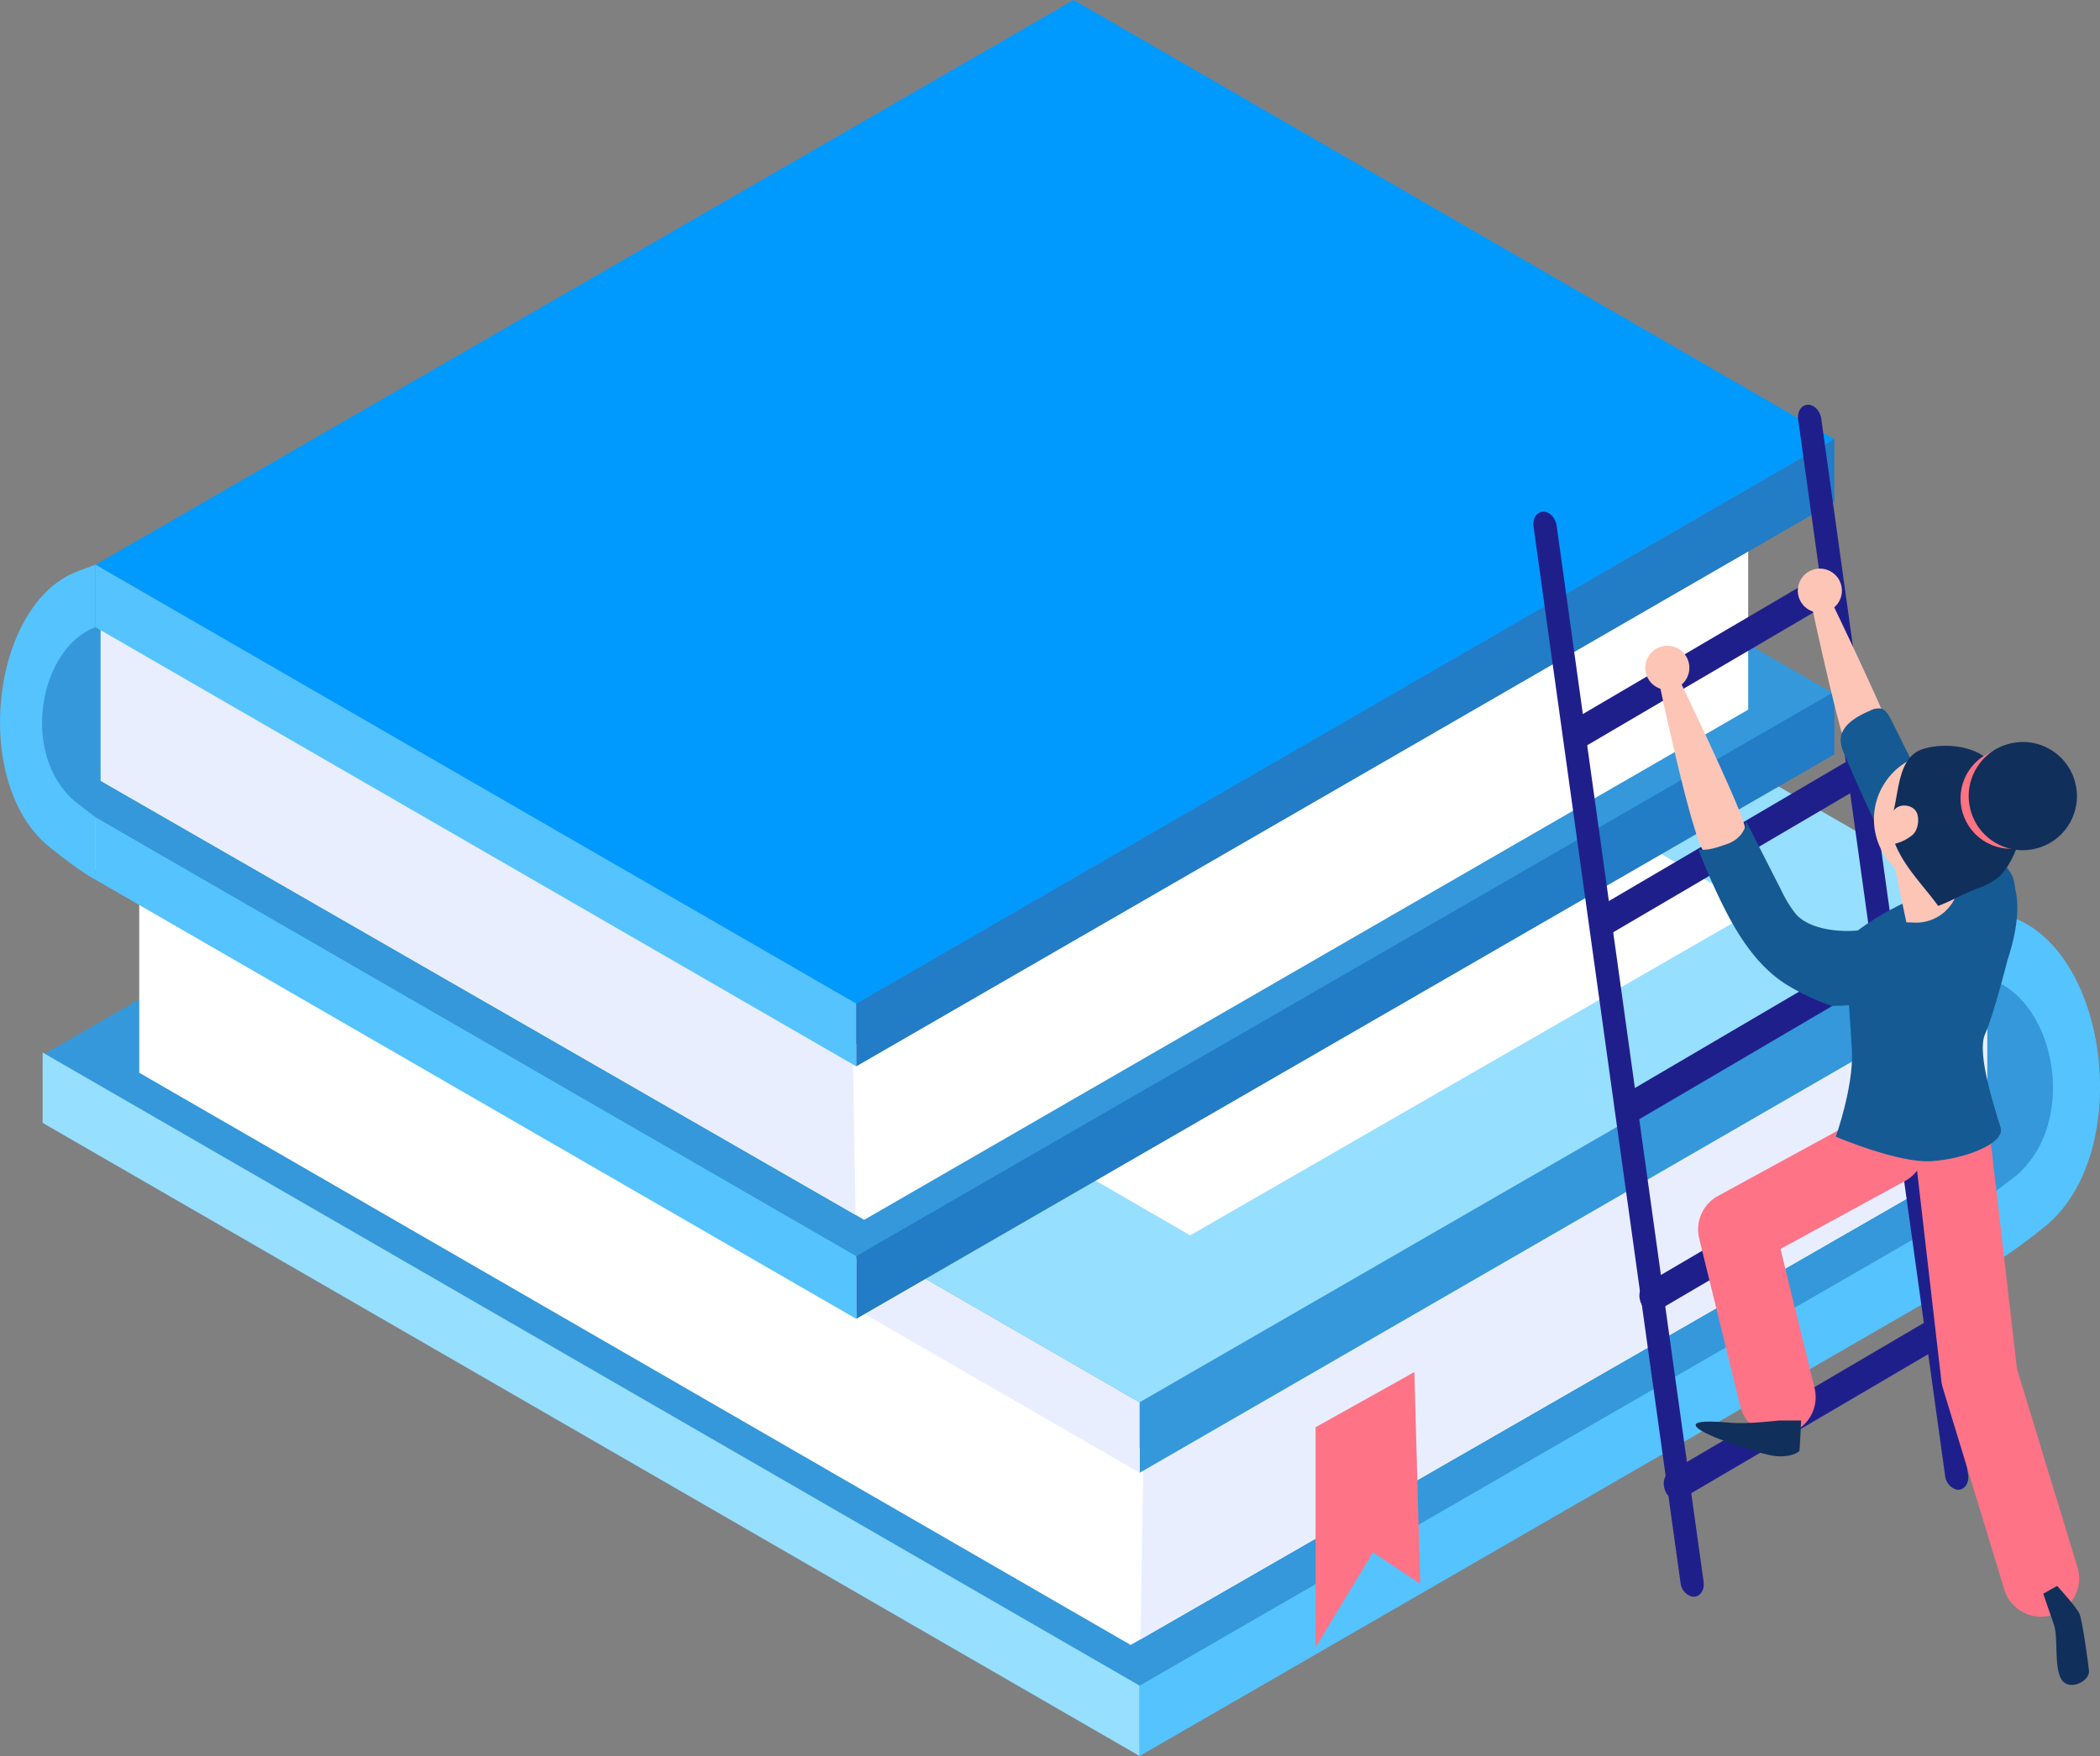 <svg xmlns="http://www.w3.org/2000/svg" viewBox="0 0 659.19 551.35"><rect x="0" y="0" width="659.19" height="551.35" fill="#808080" stroke="none"/><defs><style>.cls-1{fill:#3498db;}.cls-2{fill:#97dfff;}.cls-3{fill:#55c3fe;}.cls-4{fill:#fff;}.cls-5{fill:#e9eeff;}.cls-6{fill:#fe7386;}.cls-7{fill:#227cc6;}.cls-8{fill:#009aff;}.cls-9{fill:#1f1f8c;}.cls-10{fill:#fdc5b6;}.cls-11{fill:#155a93;}.cls-12{fill:#112f5b;}.cls-13{fill:#ff7382;}</style></defs><title>Asset 52</title><g id="Layer_2" data-name="Layer 2"><g id="Layer_1-2" data-name="Layer 1"><polygon class="cls-1" points="625.07 375.79 648.37 358.83 646.85 314.86 280.72 176.92 12.89 331.55 357.24 530.35 625.07 375.79"/><polygon class="cls-2" points="357.73 551.35 13.38 352.56 13.38 330.47 357.73 529.26 357.73 551.35"/><polygon class="cls-2" points="13.37 241.55 357.73 440.33 625.57 285.78 281.21 86.91 13.37 241.55"/><path class="cls-3" d="M631.61,288l-6-2.21v22h0c19.68,7.37,26.59,44.16,7.67,61l-7.67,5.9v22s5.24-2.65,16.26-11.56C669.65,362.67,662.44,299.28,631.61,288Z"/><path class="cls-4" d="M105.73,232.87l267.86,155L551.34,285.52,282.4,129.09Z"/><polygon class="cls-4" points="623.74 297.87 575.65 330.22 354.93 456.08 43.71 276.41 43.71 336.82 354.93 516.48 623.74 361.87 623.74 297.87"/><polygon class="cls-5" points="357.97 514.73 623.74 361.87 623.74 297.87 575.65 330.22 358.99 453.76 357.97 514.73"/><polygon class="cls-3" points="625.56 396.72 357.73 551.35 357.73 529.26 625.56 374.7 625.56 396.72"/><polygon class="cls-1" points="625.56 307.79 357.73 462.43 357.73 440.34 625.56 285.78 625.56 307.79"/><polygon class="cls-5" points="357.73 462.43 13.38 263.63 13.38 241.54 357.73 440.34 357.73 462.43"/><polygon class="cls-6" points="412.96 448.12 412.96 517.23 430.98 487.39 445.79 497.27 443.97 430.79 412.96 448.12"/><polygon class="cls-1" points="30.42 257.57 9.65 242.44 11.01 203.24 337.45 80.25 576.24 218.12 269.22 395.37 30.42 257.57"/><polygon class="cls-7" points="268.78 414.09 575.81 236.85 575.81 217.16 268.78 394.4 268.78 414.09"/><polygon class="cls-8" points="575.81 137.88 268.78 315.11 29.98 177.31 337.01 0 575.81 137.88"/><path class="cls-3" d="M24.59,179.28l5.39-2v19.63h0c-17.55,6.57-23.71,39.37-6.84,54.4L30,256.6v19.63s-4.67-2.37-14.5-10.31C-9.32,245.87-2.89,189.35,24.59,179.28Z"/><polygon class="cls-4" points="31.61 188.09 74.49 216.94 271.28 329.15 548.76 168.96 548.76 222.82 271.28 383 31.61 245.15 31.61 188.09"/><polygon class="cls-5" points="268.57 381.44 31.61 245.15 31.61 188.09 74.49 216.94 267.66 327.08 268.57 381.44"/><polygon class="cls-3" points="29.98 276.22 268.78 414.09 268.78 394.4 29.98 256.6 29.98 276.22"/><polygon class="cls-3" points="29.98 196.94 268.78 334.81 268.78 315.12 29.98 177.31 29.98 196.94"/><polygon class="cls-7" points="268.78 334.81 575.81 157.56 575.81 137.87 268.78 315.12 268.78 334.81"/><path class="cls-9" d="M531.07,501.28a5,5,0,0,1-3.56-4.36L481.38,165.35c-.35-2.52,1-4.62,3-4.69s3.9,1.89,4.25,4.42l46.13,331.56c.35,2.52-1,4.62-3,4.7A3,3,0,0,1,531.07,501.28Z"/><path class="cls-9" d="M614.13,467.69a5,5,0,0,1-3.56-4.36L564.45,131.77c-.35-2.52,1-4.62,3-4.69s3.9,1.9,4.25,4.42L617.8,463.05c.35,2.52-1,4.62-3,4.69A3,3,0,0,1,614.13,467.69Z"/><path class="cls-9" d="M495.29,234.89a4.51,4.51,0,0,1-3.07-2.67c-1.07-2.31-.54-5,1.18-6l79.53-46.68c1.72-1,4,0,5.05,2.34s.54,5-1.18,6l-79.53,46.68A2.79,2.79,0,0,1,495.29,234.89Z"/><path class="cls-9" d="M502.94,293.91a4.51,4.51,0,0,1-3.07-2.67c-1.07-2.31-.54-5,1.18-6l79.53-46.68c1.71-1,4,0,5.05,2.34s.54,5-1.18,6l-79.53,46.68A2.8,2.8,0,0,1,502.94,293.91Z"/><path class="cls-9" d="M510.58,352.92a4.51,4.51,0,0,1-3.07-2.67c-1.07-2.31-.54-5,1.18-6l79.53-46.68c1.71-1,4,0,5.05,2.34s.54,5-1.18,6l-79.53,46.68A2.79,2.79,0,0,1,510.58,352.92Z"/><path class="cls-9" d="M518.23,411.93a4.51,4.51,0,0,1-3.07-2.67c-1.07-2.31-.54-5,1.18-6l79.53-46.68c1.72-1,4,0,5.05,2.34s.54,5-1.18,6L520.22,411.6A2.8,2.8,0,0,1,518.23,411.93Z"/><path class="cls-9" d="M525.88,470.94a4.51,4.51,0,0,1-3.07-2.67c-1.07-2.3-.54-5,1.18-6l79.53-46.68c1.72-1,4,0,5.05,2.34s.54,5-1.18,6l-79.53,46.68A2.8,2.8,0,0,1,525.88,470.94Z"/><circle class="cls-10" cx="571.25" cy="185.46" r="6.92" transform="translate(-29.16 200.58) rotate(-19.43)"/><path class="cls-10" d="M574.71,188.5s19,39.33,20.74,46.28c1.35,5.35-8.56,12.92-12.49,8.77s-14.25-53.34-14.25-53.34Z"/><path class="cls-11" d="M611.63,257.36c-7.78-9.42-12.6-20.86-18.2-31.72-.69-1.33-1.55-2.79-3-3.16a5.46,5.46,0,0,0-3.39.64c-4.32,1.84-9.36,4.74-9.26,9.43a11.74,11.74,0,0,0,1.16,4.21,476.13,476.13,0,0,0,30.13,59.75c1.79,3,4.11,6.32,7.6,6.66,3.7.35,6.72-2.86,8.72-6,3.36-5.27,9.32-15.81,6.2-22.26C628.33,268.19,616.67,263.46,611.63,257.36Z"/><circle class="cls-10" cx="523.37" cy="209.7" r="6.92" transform="translate(-39.95 186.02) rotate(-19.43)"/><path class="cls-6" d="M640.64,507.6a12,12,0,0,1-11.48-8.5l-19.33-63.38a11.81,11.81,0,0,1-.44-2.13l-9.67-83.78a12,12,0,1,1,23.85-2.75l9.55,82.7,19,62.33a12,12,0,0,1-11.48,15.51Z"/><circle class="cls-10" cx="609.26" cy="257.29" r="21" transform="translate(54.48 617.32) rotate(-55.88)"/><path class="cls-6" d="M557.92,450.67a12,12,0,0,1-11.65-9.15l-12.89-52.64a12,12,0,0,1,5.91-13.39l47.26-25.78a12,12,0,0,1,11.49,21.07L558.9,392.14l10.69,43.67a12,12,0,0,1-11.67,14.86Z"/><path class="cls-12" d="M565.37,446s-.4,8.61-.5,9.38-3.75,2.62-9.09,1.55-20.34-6.06-23-8.64,5.67-2,10.75-1.56,14.92-.73,14.92-.73Z"/><path class="cls-11" d="M623.1,324.71c2.8-6.3,7-23.09,7-23.09,4.72-14.19,3.26-22.06,1.15-26.21-7.45-3.72-20.2,2.32-20.2,2.32s-18.36,6.53-29.23,15.49c-3.83,3.15-1.32,19.52-.5,36.66.54,11.41-5.07,27-5.07,27s19.57,8.4,30.07,7.7S629.4,359,628,354.1,620.31,331,623.1,324.71Z"/><path class="cls-10" d="M526.83,212.75s19,39.33,20.74,46.28c1.35,5.35-8.56,12.92-12.49,8.77s-14.25-53.34-14.25-53.34Z"/><path class="cls-10" d="M610.68,259.09l3.14,22.53h0A13.46,13.46,0,0,1,601,289.68l-2.59-.09-5-23.69Z"/><path class="cls-12" d="M594.39,254.6c1.66-2.63,6.44-2.05,7.42.9.7,2.1.17,5.3-1.54,6.71a14,14,0,0,1-5.42,2.71c3,7.41,8.84,13.06,13.55,19.52,5.14-2,7.14-3.48,12.28-5.48a22.1,22.1,0,0,0,6.58-3.46c4.29-3.7,7.89-12.92,7.3-18.56-.82-7.94-5.08-14.08-11.3-19.07-4.81-3.86-13.37-4.53-19.35-2.79C596,237.37,596.16,247.6,594.39,254.6Z"/><circle class="cls-13" cx="631.31" cy="252.3" r="15.8" transform="matrix(0.56, -0.83, 0.83, 0.56, 68.29, 633.38)"/><circle class="cls-12" cx="635.04" cy="251.59" r="16.97" transform="matrix(0.56, -0.83, 0.83, 0.56, 70.52, 636.15)"/><path class="cls-11" d="M585.34,291.88l6.21,4.31a23.48,23.48,0,0,1,5.86,5.12c1.54,2.11,2.33,4.94,1.38,7.37-1.29,3.31-5.17,4.71-8.64,5.47a73.52,73.52,0,0,1-15.27,1.68,73.48,73.48,0,0,1-14.6-7c-9.37-6.14-15.41-16.17-20.29-26.26q-3.75-7.76-6.84-15.82c3.3.32,6-.72,9.15-1.81s5.9-4,5.72-7.31c3.71,7.32,7.25,14.34,11,21.66a40,40,0,0,0,4.47,7.43C567.88,292.09,578.47,293,585.34,291.88Z"/><path class="cls-12" d="M641.39,500.39s1.79,5.38,3.29,9.56,0,13.44,2.39,17.32,9,.6,8.66-2.69-2.09-15.83-3-17.92-7-8.72-7-8.72Z"/></g></g></svg>